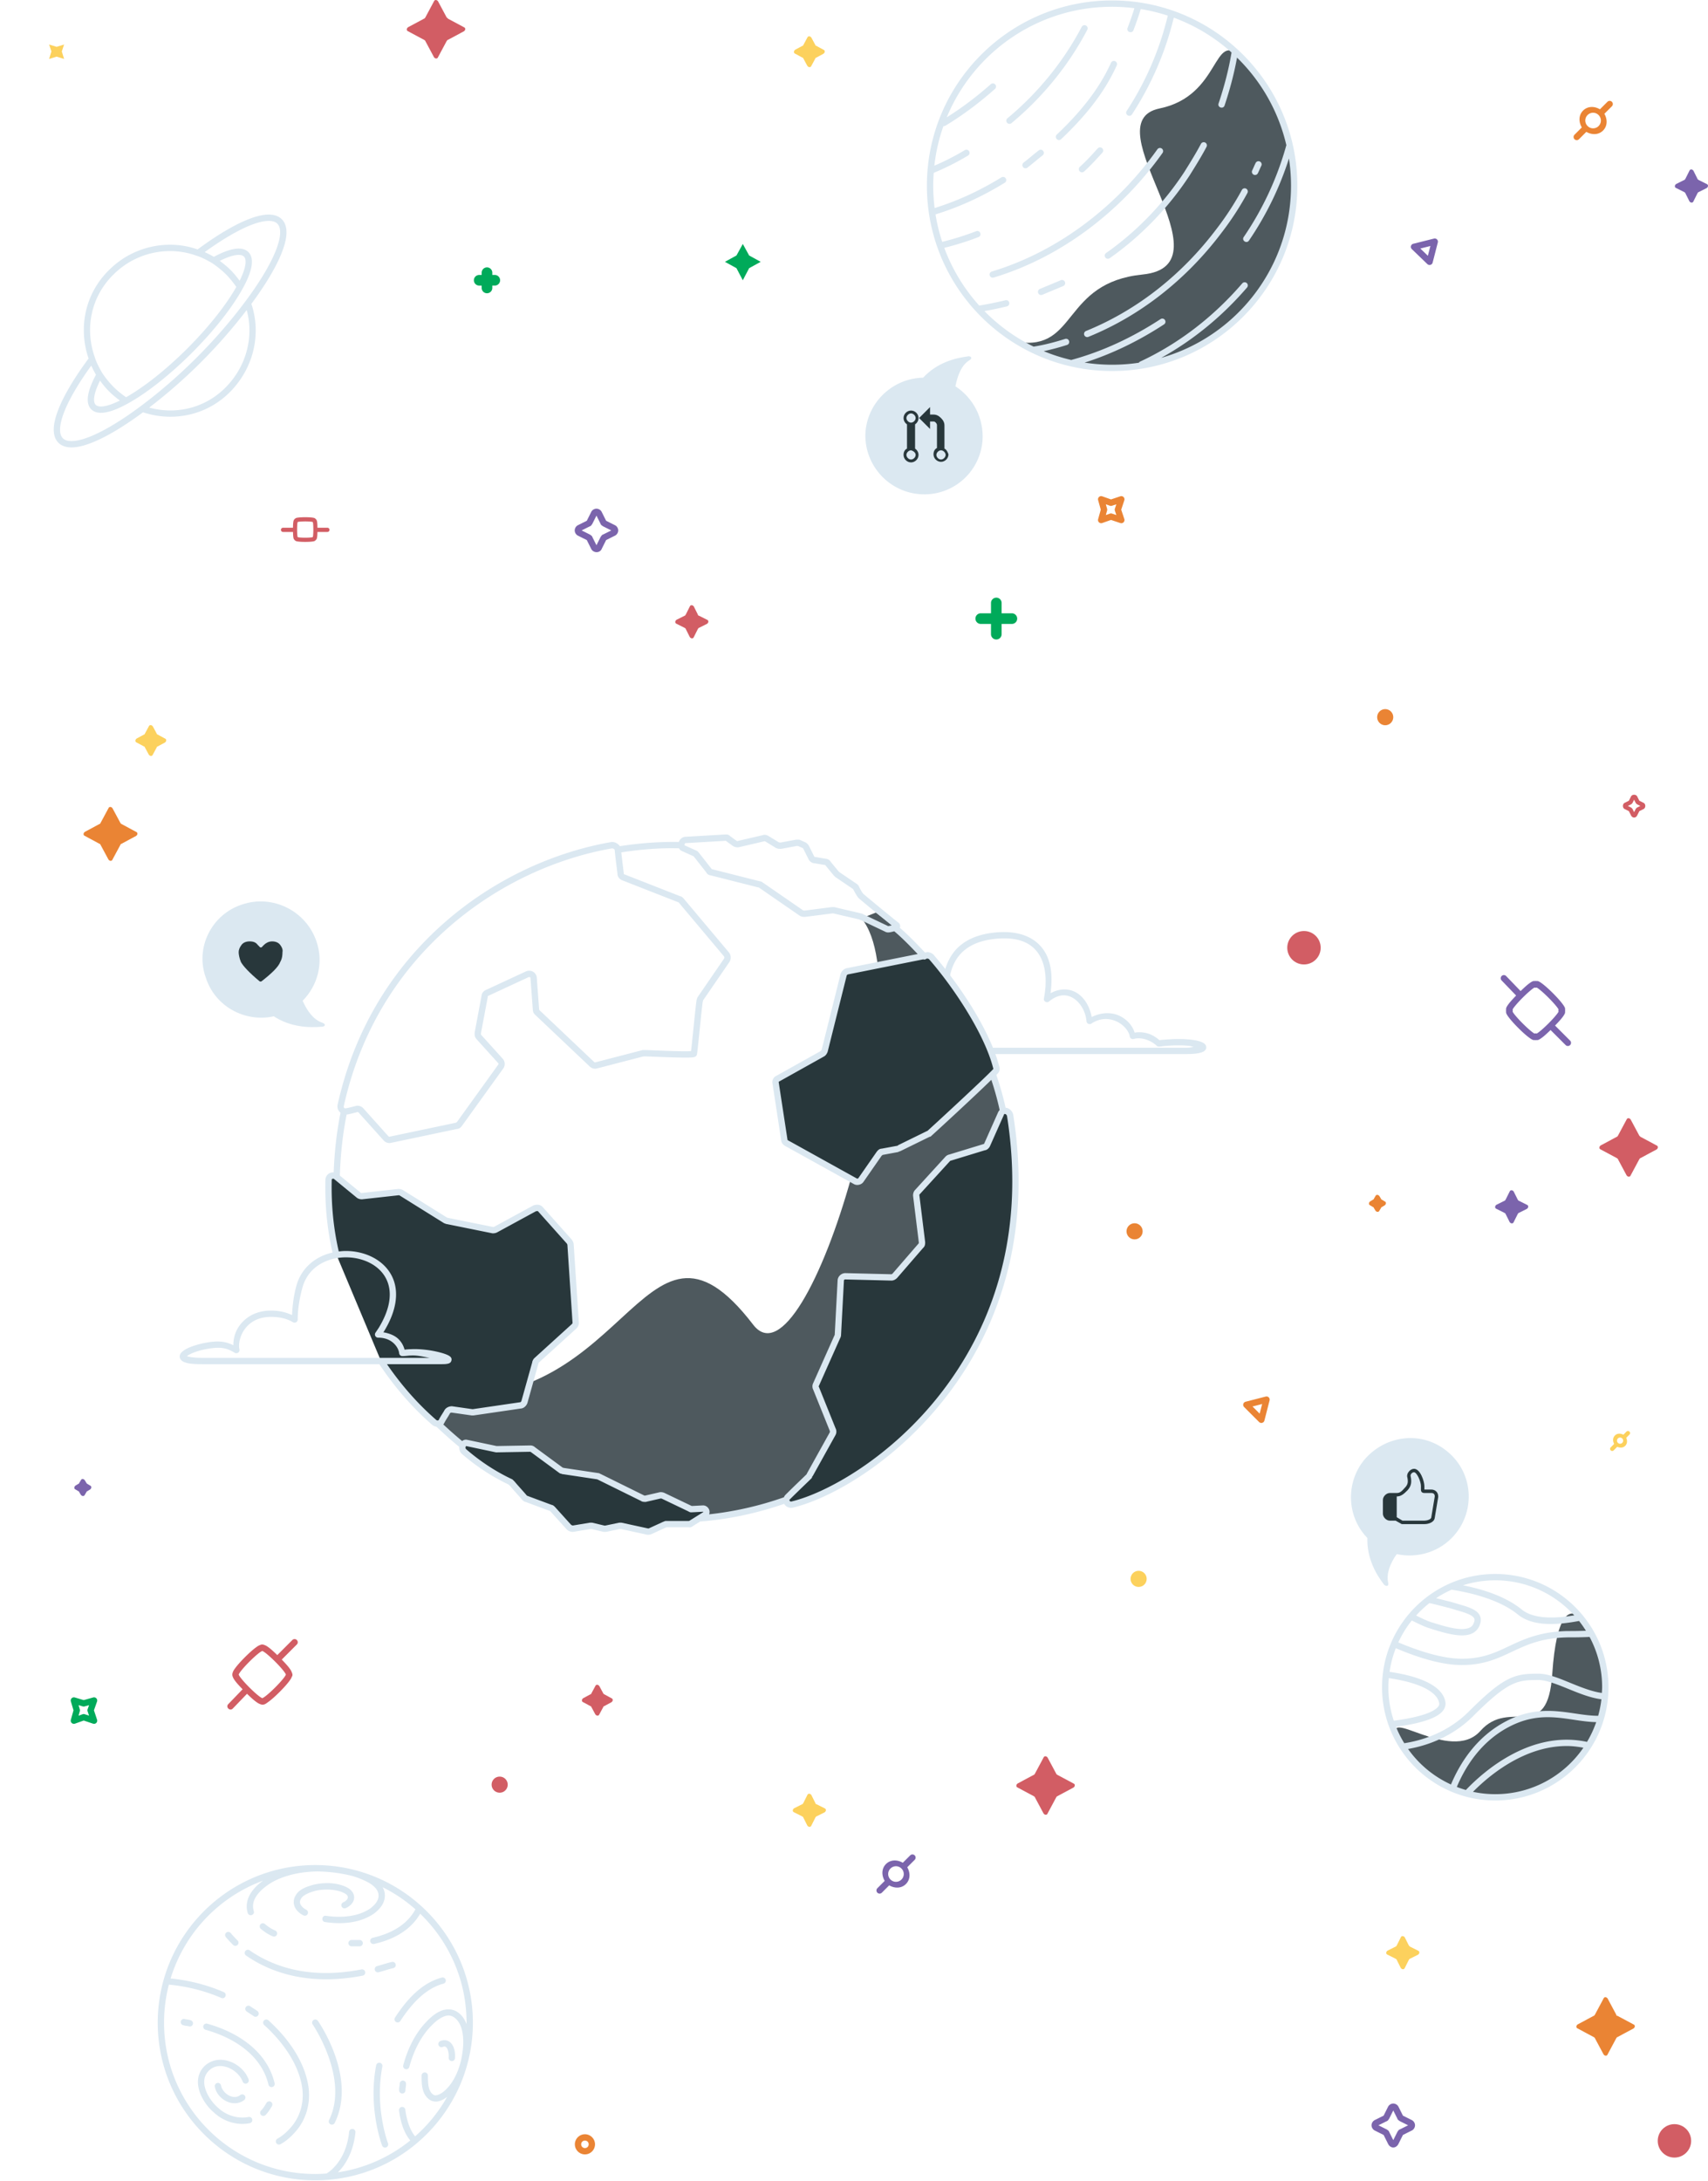 <svg xmlns="http://www.w3.org/2000/svg" id="welcome-right" width="296.45" height="378.377" viewBox="0 0 296.45 378.377">
    <style type="text/css">
        <![CDATA[
            .outline2 {
                fill: #dbe8f1;
            }
            .slate-orange {
                fill: #ea8434;
            }
            .slate-purple {
                fill: #7b64ac;
            }
            .slate-rouge {
                fill: #d25d64;
            }
            .slate-yellow {
                fill: #fcd15d;
            }
            .slate-green {
                fill: #00aa5a;
            }
            .bubble-content {
                fill: #28373b;
            }
            .slate-grey1 {
                fill: #28373b;
            }
            .slate-grey2 {
                fill: #4e595e;
            }
        ]]>
    </style>
    <g id="stars">
        <g class="slate-orange">
            <path d="M239.825 208.125l.5.3c.3.1.3.5 0 .7l-.5.3c-.1 0-.1.1-.1.1l-.3.5c-.1.3-.5.3-.7 0l-.3-.5c0-.1-.1-.1-.1-.1l-.5-.3c-.3-.1-.3-.5 0-.7l.5-.3c.1 0 .1-.1.1-.1l.3-.5c.1-.3.5-.3.7 0l.3.5s0 .1.1.1z"/>
            <path d="M21.025 142.925l2.6 1.4c.3.1.3.5 0 .7l-2.6 1.4c-.1 0-.1.1-.1.1l-1.4 2.6c-.1.3-.5.3-.7 0l-1.4-2.6c0-.1-.1-.1-.1-.1l-2.6-1.4c-.3-.1-.3-.5 0-.7l2.6-1.4c.1 0 .1-.1.1-.1l1.4-2.6c.1-.3.5-.3.7 0l1.4 2.6z"/>
            <path d="M280.725 349.725l2.8 1.5c.3.1.3.5 0 .7l-2.8 1.5c-.1 0-.1.1-.2.2l-1.5 2.8c-.1.3-.5.3-.7 0l-1.5-2.8c0-.1-.1-.1-.2-.2l-2.8-1.5c-.3-.1-.3-.5 0-.7l2.8-1.5c.1 0 .1-.1.2-.2l1.5-2.8c.1-.3.5-.3.7 0l1.5 2.8c0 .2.1.2.2.2z"/>
            <path d="M191.146 86.076a.549.549 0 0 0-.55.695l.46 1.655-.46 1.652a.549.549 0 0 0 .71.664l1.524-.537 1.621.541a.549.549 0 0 0 .694-.695l-.541-1.625.54-1.627a.549.549 0 0 0-.693-.694l-1.62.54-1.524-.538a.549.549 0 0 0-.16-.03zm.79 1.416l.707.25a.549.549 0 0 0 .355.004l.76-.254-.254.76a.549.549 0 0 0 0 .346l.254.761-.76-.254a.549.549 0 0 0-.355.002l-.707.25.218-.785a.549.549 0 0 0 0-.295z"/>
            <path d="M101.525 370.277c-.959 0-1.748.79-1.748 1.748 0 .96.79 1.748 1.748 1.748.96 0 1.748-.788 1.748-1.748 0-.959-.788-1.748-1.748-1.748zm0 1.096c.367 0 .65.286.65.652 0 .367-.283.65-.65.65a.643.643 0 0 1-.652-.65c0-.366.286-.652.652-.652z"/>
            <path d="M219.783 242.277a.549.549 0 0 0-.095.016l-3.5.9a.549.549 0 0 0-.25.92l2.6 2.6a.549.549 0 0 0 .919-.252l.898-3.5a.549.549 0 0 0-.572-.684zm-.72 1.309l-.43 1.672-1.242-1.242z"/>
            <path d="M279.367 17.502a.549.549 0 0 0-.377.166l-1.295 1.295c-.938-.554-2.12-.583-2.924.22-.803.804-.775 1.986-.222 2.924l-1.27 1.27a.549.549 0 1 0 .778.775l1.275-1.275c.936.54 2.105.567 2.902-.23.798-.798.77-1.967.23-2.903l1.302-1.3a.549.549 0 0 0-.399-.942zm-2.865 2.059c.345 0 .69.132.957.398.532.532.532 1.38 0 1.912a1.34 1.34 0 0 1-1.89.01.549.549 0 0 0-.03-.03 1.34 1.34 0 0 1 .008-1.892c.266-.266.61-.398.955-.398z"/>
            <circle cx="240.425" cy="124.425" r="1.4"/>
            <circle cx="196.925" cy="213.625" r="1.4"/>
        </g>
        <g class="slate-purple">
            <path d="M15.125 257.425l.5.3c.3.1.3.5 0 .7l-.5.3c-.1 0-.1.1-.1.1l-.3.5c-.1.3-.5.3-.7 0l-.3-.5c0-.1-.1-.1-.1-.1l-.5-.3c-.3-.1-.3-.5 0-.7l.5-.3c.1 0 .1-.1.1-.1l.3-.5c.1-.3.5-.3.7 0l.3.5z"/>
            <path d="M263.625 208.325l1.4.7c.3.1.3.5 0 .7l-1.4.7c-.1 0-.1.1-.2.2l-.7 1.4c-.1.3-.5.3-.7 0l-.7-1.4c0-.1-.1-.1-.2-.2l-1.4-.7c-.3-.1-.3-.5 0-.7l1.4-.7c.1 0 .1-.1.2-.2l.7-1.4c.1-.3.5-.3.7 0l.7 1.4c.1.1.1.2.2.2z"/>
            <path d="M294.825 31.225l1.4.7c.3.1.3.5 0 .7l-1.4.7c-.1 0-.1.1-.2.2l-.7 1.4c-.1.3-.5.3-.7 0l-.7-1.4c0-.1-.1-.1-.2-.2l-1.4-.7c-.3-.1-.3-.5 0-.7l1.4-.7c.1 0 .1-.1.2-.2l.7-1.4c.1-.3.5-.3.7 0l.7 1.4c0 .1.1.1.2.2z"/>
            <path d="M260.975 169.172a.549.549 0 0 0-.344.933l2.517 2.614c-.478.5-.966 1.014-1.28 1.433-.203.27-.356.488-.452.748-.025.068 0 .192-.01.286-.002.004-.008.007-.01.011-.022.06.01.077.004.127.007.05-.026.067-.004.127.002.004.008.007.01.012.01.093-.015.218.01.285.096.26.25.481.451.75.404.538 1.007 1.202 1.645 1.84.638.638 1.302 1.24 1.84 1.644.269.202.489.356.75.452.067.024.192 0 .285.011.004.002.007.008.011.01.06.022.077-.012.127-.006.05-.007.067.028.127.006.004-.002.007-.008.012-.01.093-.01.218.013.285-.011.26-.096.48-.25.748-.452.419-.313.93-.801 1.43-1.279l2.61 2.61a.549.549 0 1 0 .777-.776l-2.61-2.61c.477-.498.964-1.011 1.278-1.429.201-.269.355-.49.45-.75.026-.067.002-.192.012-.285.002-.004.008-.007.01-.012.022-.06-.012-.077-.006-.127-.007-.05.028-.066.006-.127-.002-.004-.008-.007-.01-.011-.01-.094.014-.218-.011-.286-.096-.26-.25-.479-.451-.748-.404-.538-1.007-1.202-1.645-1.84-.638-.637-1.302-1.24-1.84-1.644-.269-.202-.487-.355-.748-.451-.067-.025-.192-.001-.285-.012-.004-.002-.007-.008-.012-.01-.06-.022-.076.013-.127.006-.05.007-.066-.028-.127-.006-.004.002-.007.008-.011.01-.093.01-.218-.013-.285.012-.261.096-.481.25-.75.451-.418.313-.929.8-1.426 1.275l-2.506-2.6a.549.549 0 0 0-.445-.171zm5.367 2.162a.549.549 0 0 0 .367 0c.086.048.167.089.33.21.462.347 1.11.932 1.723 1.544.612.612 1.196 1.26 1.543 1.723.122.163.162.245.21.332a.549.549 0 0 0-.025.097.549.549 0 0 0-.006.053.549.549 0 0 0 .016.164.549.549 0 0 0 .015.05.549.549 0 0 0 0 .003c-.048.086-.089.168-.21.33-.347.462-.931 1.11-1.543 1.722-.613.613-1.261 1.197-1.723 1.543-.163.123-.244.163-.33.211a.549.549 0 0 0-.098-.025.549.549 0 0 0-.055-.006.549.549 0 0 0-.054 0 .549.549 0 0 0-.11.016.549.549 0 0 0-.05.015h-.002c-.087-.048-.168-.089-.33-.21-.462-.347-1.111-.932-1.723-1.544-.612-.612-1.197-1.26-1.543-1.722-.122-.163-.163-.246-.211-.332a.549.549 0 0 0 .025-.098.549.549 0 0 0 .002-.164.549.549 0 0 0-.027-.106c.048-.086.089-.167.211-.33.346-.462.93-1.11 1.543-1.722.612-.612 1.26-1.197 1.723-1.543.163-.123.245-.163.332-.211z"/>
            <path d="M103.525 88.252a1.05 1.05 0 0 0-.857.469.549.549 0 0 0-.033.058l-.785 1.57-1.57.786a.549.549 0 0 0-.06.033 1.05 1.05 0 0 0-.468.857c0 .333.178.662.469.856a.549.549 0 0 0 .058.035l1.57.783.786 1.57a.549.549 0 0 0 .033.061c.217.326.563.469.894.469.332 0 .747-.19.883-.6l-.029.07.783-1.568V93.7l1.57-.783a.549.549 0 0 0 .061-.035c.29-.194.469-.523.469-.856a1.05 1.05 0 0 0-.469-.857.549.549 0 0 0-.06-.033l-1.57-.785-.784-1.57a.549.549 0 0 0-.035-.06 1.046 1.046 0 0 0-.856-.468zm0 1.2l.71 1.42-.06-.247a.71.71 0 0 0 .118.373.675.675 0 0 0 .19.184c.084.056.069.046.054.03a.549.549 0 0 0 .143.104l1.418.71-1.418.708.246-.058a.716.716 0 0 0-.375.117c-.104.073-.154.147-.182.19-.056.084-.046.069-.031.054a.549.549 0 0 0-.104.143l-.709 1.418-.709-1.418.057.246a.714.714 0 0 0-.115-.375c-.073-.104-.15-.154-.192-.182-.084-.056-.067-.046-.052-.031a.549.549 0 0 0-.143-.104l-1.42-.709 1.42-.709-.246.057a.707.707 0 0 0 .373-.115.674.674 0 0 0 .184-.192c.056-.084.046-.067.03-.052a.549.549 0 0 0 .104-.143z"/>
            <path d="M241.824 364.951c-.333 0-.662.178-.855.469a.549.549 0 0 0-.035.06l-.784 1.569v.002l-1.57.783a.549.549 0 0 0-.059.035c-.29.194-.47.523-.47.856 0 .333.18.664.47.857a.549.549 0 0 0 .059.033l1.57.786.784 1.57c.165.33.496.603.89.603s.725-.272.89-.603l.786-1.57 1.57-.786a.549.549 0 0 0 .059-.033 1.05 1.05 0 0 0 .469-.857c0-.333-.179-.662-.47-.856a.549.549 0 0 0-.058-.035l-1.568-.783h-.002l-.785-1.57a.549.549 0 0 0-.033-.061 1.05 1.05 0 0 0-.858-.469zm0 1.201l.711 1.418-.058-.246c0 .117.044.271.117.375.073.104.147.154.19.182.083.056.068.046.054.031a.549.549 0 0 0 .142.104l1.418.709-1.418.709.245-.057a.707.707 0 0 0-.373.115.675.675 0 0 0-.184.192c-.056.084-.046.067-.031.052a.549.549 0 0 0-.102.143l-.71 1.42-.71-1.42.059.246a.71.71 0 0 0-.117-.373.675.675 0 0 0-.19-.184c-.084-.056-.07-.046-.054-.03a.549.549 0 0 0-.143-.104l-1.418-.71 1.418-.708-.244.058a.71.71 0 0 0 .373-.117c.104-.073.153-.147.182-.19.056-.084.047-.069.033-.054a.549.549 0 0 0 .101-.143z"/>
            <path d="M158.352 321.734a.549.549 0 0 0-.377.166l-1.278 1.278c-.938-.552-2.119-.58-2.922.222-.802.803-.774 1.984-.222 2.922l-1.272 1.272a.549.549 0 1 0 .778.775l1.275-1.275c.936.54 2.106.567 2.904-.23.798-.799.771-1.969.23-2.905l1.282-1.281a.549.549 0 0 0-.398-.944zm-2.844 2.043c.345 0 .689.135.955.4a1.342 1.342 0 0 1 0 1.91 1.341 1.341 0 0 1-1.893.009.549.549 0 0 0-.023-.024 1.338 1.338 0 0 1 .006-1.894c.266-.266.61-.4.955-.4z"/>
            <path d="M249.037 41.377a.549.549 0 0 0-.144.016l-3.602.9a.549.549 0 0 0-.246.928l2.7 2.6a.549.549 0 0 0 .911-.258l.9-3.5a.549.549 0 0 0-.519-.686zm-.771 1.303l-.438 1.697-1.308-1.26z"/>
        </g>
        <g class="slate-rouge">
            <path d="M183.525 307.925l2.8 1.5c.3.1.3.5 0 .7l-2.8 1.5c-.1 0-.1.1-.2.2l-1.5 2.8c-.1.3-.5.3-.7 0l-1.5-2.8c0-.1-.1-.1-.2-.2l-2.8-1.5c-.3-.1-.3-.5 0-.7l2.8-1.5c.1 0 .1-.1.2-.2l1.5-2.8c.1-.3.5-.3.7 0l1.5 2.8c0 .1.1.1.2.2z"/>
            <path d="M77.725 3.225l2.8 1.5c.3.1.3.5 0 .7l-2.8 1.5c-.1 0-.1.1-.2.2l-1.5 2.8c-.1.3-.5.3-.7 0l-1.5-2.8c0-.1-.1-.1-.2-.2l-2.8-1.5c-.3-.1-.3-.5 0-.7l2.8-1.5c.1 0 .1-.1.2-.2l1.5-2.8c.1-.3.5-.3.7 0l1.5 2.8c.1.1.2.1.2.2z"/>
            <path d="M284.725 197.225l2.8 1.5c.3.1.3.5 0 .7l-2.8 1.5c-.1 0-.1.1-.2.2l-1.5 2.8c-.1.3-.5.3-.7 0l-1.5-2.8c0-.1-.1-.1-.2-.2l-2.8-1.5c-.3-.1-.3-.5 0-.7l2.8-1.5c.1 0 .1-.1.2-.2l1.5-2.8c.1-.3.5-.3.7 0l1.5 2.8z"/>
            <path d="M104.825 293.925l1.3.7c.3.1.3.5 0 .7l-1.3.7c-.1 0-.1.1-.1.1l-.7 1.3c-.1.3-.5.3-.7 0l-.7-1.3c0-.1-.1-.1-.1-.1l-1.3-.7c-.3-.1-.3-.5 0-.7l1.3-.7c.1 0 .1-.1.1-.1l.7-1.3c.1-.3.5-.3.7 0l.7 1.3z"/>
            <path d="M121.325 106.825l1.4.7c.3.1.3.5 0 .7l-1.4.7c-.1 0-.1.1-.2.2l-.7 1.4c-.1.3-.5.3-.7 0l-.7-1.4c0-.1-.1-.1-.2-.2l-1.4-.7c-.3-.1-.3-.5 0-.7l1.4-.7c.1 0 .1-.1.2-.2l.7-1.4c.1-.3.5-.3.7 0l.7 1.4c0 .1.1.2.2.2z"/>
            <circle cx="226.325" cy="164.425" r="2.9"/>
            <circle cx="290.625" cy="371.425" r="2.9"/>
            <circle cx="86.725" cy="309.625" r="1.4"/>
            <path d="M51.113 284.371a.547.547 0 0 0-.377.166l-2.607 2.61c-.5-.479-1.013-.966-1.432-1.28-.269-.202-.487-.355-.748-.451-.329-.135-.529-.145-.847 0-.261.096-.481.25-.75.451-.538.404-1.202 1.007-1.84 1.645-.638.638-1.241 1.302-1.645 1.84-.202.269-.355.489-.451.75-.11.274-.134.55 0 .847.096.26.25.48.451.748.304.405.778.9 1.237 1.383l-2.473 2.564c-.535.527.282 1.316.789.762l2.453-2.545c.516.497 1.046.996 1.479 1.32.269.202.489.356.75.452.71.321 1.064-.082 1.595-.451.538-.404 1.202-1.007 1.84-1.645.638-.638 1.241-1.302 1.645-1.84.201-.269.355-.487.45-.748.214-.33.13-.527 0-.847-.095-.261-.249-.481-.45-.75-.314-.418-.8-.931-1.278-1.43l2.61-2.61c.359-.349.1-.957-.4-.94zm-5.543 2.074c.037.014.238.126.47.3.461.346 1.11.93 1.722 1.542.612.612 1.196 1.26 1.543 1.723.173.23.285.434.299.47.024-.017.017.066 0 .09a3.034 3.034 0 0 1-.3.47c-.346.461-.93 1.11-1.542 1.722-.612.612-1.261 1.196-1.723 1.543a3.036 3.036 0 0 1-.469.299c.018.024-.065.017-.09 0a3.01 3.01 0 0 1-.47-.3c-.462-.346-1.11-.93-1.723-1.542-.612-.612-1.196-1.26-1.543-1.723a3.035 3.035 0 0 1-.299-.469c-.014.253 0 .152 0-.09.014-.036.126-.24.3-.47.346-.462.93-1.11 1.542-1.723.612-.612 1.26-1.196 1.723-1.543.23-.173.434-.285.47-.299.024-.018.06 0 .09 0z"/>
            <path d="M52.975 89.734c-.436 0-.868.018-1.196.059-.163.02-.293.04-.427.094-.041.016-.099.073-.15.113-.008.004-.022.002-.028.006-.023.014-.012.025-.03.039-.014.017-.024.007-.039.03-.004.006-.001.02-.005.027-.04.051-.098.109-.114.15a1.7 1.7 0 0 0-.092.428c-.03.24-.037.565-.044.879h-1.725a.366.366 0 1 0 0 .732h1.73c.01.275.013.566.04.78.02.163.039.292.091.427.016.041.073.099.114.15.004.008.001.021.006.028.014.023.024.012.039.03.017.013.006.024.029.038.007.004.02.002.027.006.052.04.11.097.15.113.136.053.265.074.428.094.328.041.76.059 1.196.059.435 0 .868-.018 1.195-.059.164-.02.295-.04.43-.094.04-.016.096-.073.148-.113.008-.004.02-.002.027-.006.023-.014.013-.025.03-.039.014-.017.024-.006.039-.03.004-.006.001-.02.006-.028.04-.052.097-.108.113-.149.053-.135.073-.264.094-.428.026-.213.03-.504.039-.779h1.728a.366.366 0 1 0 0-.732H55.1c-.008-.314-.013-.639-.043-.88a1.698 1.698 0 0 0-.094-.427c-.016-.04-.074-.097-.113-.148-.005-.008-.002-.023-.006-.03-.015-.023-.025-.012-.04-.03-.016-.013-.006-.024-.029-.038-.006-.004-.02-.002-.027-.006-.052-.04-.107-.097-.148-.113a1.714 1.714 0 0 0-.43-.094c-.327-.041-.76-.059-1.195-.059zm0 .73c.414 0 .832.021 1.105.056.089.01.12.02.164.03a.366.366 0 0 0 .057.055c.01.046.02.076.031.165.034.272.053.69.053 1.105 0 .414-.019.833-.053 1.105-.011.09-.02.12-.031.165a.366.366 0 0 0-.057.054c-.045.01-.075.02-.164.031a9.868 9.868 0 0 1-1.105.055c-.415 0-.831-.02-1.104-.055-.09-.01-.12-.02-.166-.03a.366.366 0 0 0-.055-.055c-.01-.046-.02-.076-.03-.165a9.926 9.926 0 0 1-.054-1.105c0-.414.019-.833.053-1.105.011-.09.02-.12.031-.165a.366.366 0 0 0 .057-.056c.045-.01.076-.018.164-.03a9.83 9.83 0 0 1 1.104-.054z"/>
            <path d="M283.625 137.885a.63.63 0 0 0-.459.181.366.366 0 0 0-.068.096l-.373.746-.016.016-.748.375a.366.366 0 0 0-.094.068.628.628 0 0 0-.183.457c0 .156.047.323.183.46a.366.366 0 0 0 .094.068l.748.373.016.017.373.746c.093.188.29.352.527.352.237 0 .434-.164.527-.352l.373-.746.016-.017.748-.373a.366.366 0 0 0 .094-.069.632.632 0 0 0 .183-.459.628.628 0 0 0-.183-.457.366.366 0 0 0-.094-.068l-.748-.375-.016-.016-.373-.746a.366.366 0 0 0-.068-.096.63.63 0 0 0-.46-.181zm0 .857l.273.547a.366.366 0 0 0 .069.094l.1.101a.366.366 0 0 0 .095.069l.545.271-.545.274a.366.366 0 0 0-.096.068l-.1.1a.366.366 0 0 0-.068.095l-.273.547-.273-.547a.366.366 0 0 0-.069-.095l-.1-.1a.366.366 0 0 0-.095-.068l-.545-.274.545-.271a.366.366 0 0 0 .096-.069l.1-.101a.366.366 0 0 0 .068-.094z"/>
        </g>
        <g class="slate-yellow">
            <path d="M27.325 127.425l1.3.7c.3.1.3.5 0 .7l-1.3.7c-.1 0-.1.1-.1.1l-.7 1.3c-.1.3-.5.3-.7 0l-.7-1.3c0-.1-.1-.1-.1-.1l-1.3-.7c-.3-.1-.3-.5 0-.7l1.3-.7c.1 0 .1-.1.1-.1l.7-1.3c.1-.3.5-.3.7 0l.7 1.3s0 .1.1.1z"/>
            <path d="M141.625 7.925l1.3.7c.3.1.3.5 0 .7l-1.3.7c-.1 0-.1.1-.1.1l-.7 1.3c-.1.3-.5.3-.7 0l-.7-1.3c0-.1-.1-.1-.1-.1l-1.3-.7c-.3-.1-.3-.5 0-.7l1.3-.7c.1 0 .1-.1.1-.1l.7-1.3c.1-.3.5-.3.7 0l.7 1.3s0 .1.1.1z"/>
            <path d="M141.725 313.025l1.4.7c.3.1.3.5 0 .7l-1.4.7c-.1 0-.1.1-.2.2l-.7 1.4c-.1.3-.5.3-.7 0l-.7-1.4c0-.1-.1-.1-.2-.2l-1.4-.7c-.3-.1-.3-.5 0-.7l1.4-.7c.1 0 .1-.1.2-.2l.7-1.4c.1-.3.5-.3.7 0l.7 1.4c0 .1.1.2.2.2z"/>
            <path d="M244.725 337.725l1.4.7c.3.1.3.5 0 .7l-1.4.7c-.1 0-.1.1-.2.2l-.7 1.4c-.1.3-.5.3-.7 0l-.7-1.4c0-.1-.1-.1-.2-.2l-1.4-.7c-.3-.1-.3-.5 0-.7l1.4-.7c.1 0 .1-.1.2-.2l.7-1.4c.1-.3.5-.3.7 0l.7 1.4z"/>
            <circle cx="197.625" cy="273.925" r="1.4"/>
            <path d="M8.525 10.225l.4-1.3-.4-1.2 1.3.4 1.3-.4-.4 1.2.4 1.3-1.3-.4z"/>
            <path d="M282.549 248.268a.366.366 0 0 0-.252.109l-.537.539c-.48-.257-1.063-.27-1.465.133-.402.402-.391.986-.135 1.465l-.596.595a.366.366 0 1 0 .518.518l.62-.621c.465.207 1.002.212 1.382-.168.38-.38.374-.916.168-1.381l.562-.562a.366.366 0 0 0-.265-.627zm-1.738 1.296a.53.53 0 0 1 .753 0 .366.366 0 0 0 .004.006.528.528 0 0 1 0 .752.531.531 0 0 1-.757 0 .529.529 0 0 1 0-.755.366.366 0 0 0 0-.002z"/>
        </g>
        <g class="slate-green">
            <path d="M172.91 103.69a.923.923 0 0 0-.908.935v1.777h-1.777a.923.923 0 1 0 0 1.846h1.777v1.777a.923.923 0 1 0 1.846 0v-1.777h1.777a.923.923 0 1 0 0-1.846h-1.777v-1.777a.923.923 0 0 0-.938-.936z"/>
            <path d="M12.816 294.477a.549.549 0 0 0-.517.703l.455 1.549-.457 1.65a.549.549 0 0 0 .71.664l1.522-.54 1.623.542a.549.549 0 0 0 .694-.693l-.541-1.622.537-1.523a.549.549 0 0 0-.664-.71l-1.649.458-1.549-.457a.549.549 0 0 0-.164-.021zm.819 1.357l.736.217a.549.549 0 0 0 .3.002l.786-.219-.25.709a.549.549 0 0 0-.002.355l.252.758-.758-.252a.549.549 0 0 0-.357.004l-.707.25.218-.787a.549.549 0 0 0-.002-.3z"/>
            <path d="M130.025 46.525l-1.1 2.1-1.1-2.1-2-1.1 2-1.1 1.1-2 1.1 2 2 1.1z"/>
            <path d="M84.512 46.389a.923.923 0 0 0-.91.935v.38h-.377a.923.923 0 1 0 0 1.843h.377v.379a.923.923 0 1 0 1.845 0v-.38h.377a.923.923 0 1 0 0-1.843h-.377v-.379a.923.923 0 0 0-.935-.935z"/>
        </g>
    </g>
    <g id="heart-bubble">
        <path class="outline2" d="M42.025 156.925c5.3-1.8 11.1 1.1 12.9 6.4 1.3 3.7.2 7.7-2.4 10.3.8 1.8 1.9 3.3 3.4 3.8.8.3.4.7 0 .7-2.3.2-5.5.1-8.4-1.8-5 1.1-10.2-1.7-11.8-6.7-1.9-5.2 1-11 6.3-12.7z" />
        <path class="bubble-content" d="M48.625 163.925c-.3-.4-.8-.6-1.4-.6-.6 0-1.1.3-1.4.6l-.3.3c-.1.2-.4.2-.5 0l-.3-.3c-.3-.4-.7-.6-1.4-.6-.6 0-1.1.2-1.4.6-.3.4-.5.8-.5 1.3 0 .3.1 1 .4 1.7.4.7 1.4 1.8 3.2 3.3.1.1.3.1.4 0 1.8-1.4 2.9-2.5 3.2-3.3.4-.7.4-1.4.4-1.7.1-.5-.1-.9-.4-1.3z" />
    </g>
    <g id="thumbsup-bubble">
        <path class="outline2" d="M251.325 251.925c4.3 3.6 4.8 10 1.2 14.3-2.5 3-6.5 4.2-10.1 3.4-1.2 1.7-1.8 3.4-1.5 4.9.2.8-.4.7-.7.4-1.4-1.8-3-4.6-2.9-8.1-3.6-3.7-3.8-9.6-.5-13.6 3.8-4.4 10.2-5 14.5-1.3z" />
        <path class="bubble-content" d="M248.425 263.225c0 .4-.8.6-1.2.6h-3.8l-1-.6v-3.6c.8 0 1.3-.5 1.9-1.1.7-.8.7-1.5.5-2.5 0-.3.3-.6.6-.6.5 0 1.2 1.6 1.2 2.4v.6c0 .4.2.6.6.6h1.2c.4 0 .6.2.6.6zm0-4.8h-1.2v-.6c0-.8-.7-3-1.8-3-.3 0-.7.2-.9.5-.2.2-.3.5-.3.8.2.9.2 1.4-.4 2-.6.7-.9.9-1.4.9h-1.2c-.6 0-1.2.6-1.2 1.2v2.4c0 .6.6 1.2 1.2 1.2h1l.9.5c.1.1.2.1.3.1h3.8c.7 0 1.7-.3 1.8-1.1l.6-3.6v-.1c0-.7-.5-1.2-1.2-1.2z" />
    </g>
    <g id="pr-bubble">
        <path class="outline2" d="M159.525 85.725c5.6.5 10.5-3.6 11-9.2.3-3.9-1.6-7.5-4.7-9.5.4-2 1.1-3.7 2.4-4.5.7-.4.2-.8-.2-.7-2.3.3-5.4 1.1-7.8 3.7-5.1.1-9.5 4-10 9.3-.4 5.5 3.7 10.4 9.3 10.9z" />
        <path class="bubble-content" d="M163.925 77.825v-4c0-.5-.2-.9-.6-1.3-.4-.4-.8-.6-1.3-.6h-.6v-1.3l-1.9 1.9 1.9 1.9v-1.3h.6c.2 0 .3.1.4.2.1.1.2.3.2.4v4c-.4.2-.6.6-.6 1.1 0 .7.6 1.3 1.3 1.3.7 0 1.3-.6 1.3-1.3-.1-.3-.3-.8-.7-1zm-.6 1.9c-.4 0-.8-.4-.8-.8s.4-.8.8-.8.8.4.8.8-.4.8-.8.8zm-3.9-7.2c0-.7-.6-1.3-1.3-1.3-.7 0-1.3.6-1.3 1.3 0 .5.3.9.6 1.1v4.2c-.4.2-.6.6-.6 1.1 0 .7.6 1.3 1.3 1.3.7 0 1.3-.6 1.3-1.3 0-.5-.3-.9-.6-1.1v-4.2c.3-.2.6-.6.6-1.1zm-.5 6.4c0 .4-.4.8-.8.8s-.8-.4-.8-.8.4-.8.8-.8c.4.1.8.4.8.8zm-.8-5.6c-.4 0-.8-.4-.8-.8s.4-.8.8-.8.8.4.8.8-.4.8-.8.8z" />
    </g>
    <g id="planet-1">
        <path id="p1-back2" class="slate-grey2" d="M130.725 229.825c-19.8-25.8-21.5 19.1-59.8 11.6 10.7 13.6 27.4 22.4 46 22.4 32.4 0 58.6-26.2 58.6-58.6 0-19.2-9.2-36.2-23.5-46.9l-2.5 1c10.9 13.2-9.3 82.9-18.8 70.5z" />
        <path id="p1-back1" class="slate-grey1" d="M161.025 165.725l-14 2.8c-.3.1-.5.3-.6.6l-3.3 13.2c-.1.2-.2.4-.4.5l-7.7 4.3c-.3.1-.5.5-.4.8l1.5 9.8c0 .3.2.5.4.6l11.9 6.6c.3.2.8.1 1-.2l3.2-4.6c.1-.1.3-.3.5-.3l2.7-.5c.1 0 .1-.1.2-.1l5.1-2.5c.1 0 .1 0 .2-.1.9-.8 9.6-8.8 11.4-10.7.2-.2.3-.4.2-.7-1.6-6.3-7.1-14.4-11.2-19.1-.2-.3-.5-.3-.7-.4zm13.286 27.005c-.248.035-.474.195-.586.495l-2.4 5.4c-.1.2-.3.4-.5.4l-5.9 1.8c-.1 0-.3.1-.4.2l-5.3 5.8c-.2.2-.2.4-.2.6l1 8.1c0 .2 0 .5-.2.6l-4.5 5.2c-.2.2-.4.3-.6.3l-8-.2c-.4 0-.8.3-.8.8l-.5 9.4c0 .1-.001.2-.1.3l-3.7 8.3c-.1.2-.1.4 0 .6l2.9 7.2c.1.2.1.5 0 .7l-4 7.2c0 .1-.1.1-.1.2-.4.4-2.3 2.2-3.7 3.6-.6.6 0 1.5.8 1.3 12.8-3.1 44.5-25 37.8-67.5-.126-.562-.601-.852-1.014-.795zm-116.4 11.221c-.437-.051-.886.249-.886.774-.1 4.3.3 8.6 1.3 12.8l7.8 18.6c2.5 3.8 5.6 7.5 9.3 10.7.4.3 1 .2 1.2-.2.3-.6.8-1.3 1-1.7.2-.3.5-.4.8-.4l3.5.5h.2l8.2-1.2c.3 0 .6-.3.7-.6l1.9-6.8c0-.1.1-.3.2-.4l6.5-5.9c.2-.2.3-.4.3-.6l-.9-13.6c0-.2-.1-.3-.2-.5l-5-5.6c-.2-.3-.6-.3-1-.2l-6.8 3.7c-.2.1-.4.1-.5.1l-7.9-1.6c-.1 0-.2-.1-.3-.1l-7.7-4.8c-.2-.1-.3-.1-.5-.1l-6.3.7c-.2 0-.4 0-.6-.2l-3.9-3.2a.814.814 0 0 0-.415-.174zm23.015 46.373c-.5-.1-1 .9-.4 1.5 2.2 1.9 4.899 3.801 8.099 5.301l.3.3c.4.5 1.7 1.9 2.1 2.4.1.1.2.2.3.2l4.3 1.6c.1 0 .2.1.3.2l2.8 3.1c.2.2.5.3.7.3l3-.5h.3l2.1.5h.3l2.4-.5h.3l4.6 1c.2 0 .3 0 .5-.1l2.4-1.1c.1 0 .2-.1.3-.1h3.9c.1 0 .3-.001.4-.1l2.4-1.5c.5-.3.3-1.1-.3-1.1l-1.9.1c-.1 0-.3 0-.4-.1l-4.6-2.2c-.2-.1-.4-.1-.5-.1l-2.6.6c-.2 0-.4 0-.5-.1l-7.5-3.7c-.1 0-.2-.1-.2-.1l-6-.9c-.1 0-.3-.1-.4-.1l-4.9-3.6c-.1-.1-.3-.2-.5-.2l-5.7.1h-.2z" />
        <path id="p1-outline" class="outline2" d="M125.893 144.777l-6.868.399c-.614 0-1.037.445-1.21.9-3.468-.058-6.858.21-10.235.73a1.573 1.573 0 0 0-.437-.437 1.644 1.644 0 0 0-.918-.293.577.577 0 0 0-.094.008c-19.8 3.435-41.59 18.59-47.541 45.623a.631.631 0 0 0-.006.028c-.087.524.143 1.011.521 1.32-.693 3.43-1.063 6.925-1.19 10.353a1.373 1.373 0 0 0-.644.1c-.44.189-.794.658-.794 1.217-.098 4.222.286 8.448 1.238 12.586-.427.098-.85.214-1.26.369-2.236.843-4.154 2.568-4.955 5.185a.549.549 0 0 0-.002.01c-.534 1.87-.736 3.619-.805 5.284-.986-.455-2.14-.782-3.668-.782-2.61 0-4.43 1.178-5.47 2.63-.8 1.116-1.058 2.312-1.051 3.386-.824-.4-1.838-.775-3.531-.613a15.2 15.2 0 0 0-3.098.629c-.923.293-1.678.627-2.178 1.046-.25.21-.487.46-.508.862-.02.401.283.745.602.912.638.335 1.6.445 3.234.445h30.809c2.496 3.75 5.57 7.399 9.232 10.567l.03.023c.2.15.43.236.664.271 1.31 1.217 2.555 2.354 3.953 3.49-.033.402.081.846.424 1.188l.029.028c2.204 1.903 4.914 3.802 8.115 5.318l.242.24.014.014c.23.284.62.72 1.03 1.178a41.145 41.145 0 0 1 1.07 1.222c.05.05.112.115.209.188a.759.759 0 0 0 .478.174l-.191-.036 4.3 1.6.038.012c.012.01.027.023.054.05l2.793 3.092a1.493 1.493 0 0 0 1.107.48c.03 0 .06-.002.09-.007l2.956-.493h.19l2.036.485c.042.01.084.015.127.015h.301a.548.548 0 0 0 .111-.011l2.346-.489h.184l4.543.989a.555.555 0 0 0 .117.011c.2 0 .478-.025.744-.158l2.336-1.07a.868.868 0 0 0 .185-.072h3.834c.1 0 .429.098.787-.26l-.097.078 1.316-.822c.014 0 .023.005.037.004 4.976-.39 9.852-1.448 14.543-3.065.01.02.014.043.026.06.296.466.902.743 1.521.589 6.587-1.597 17.747-7.896 26.512-19.17 8.766-11.276 15.07-27.552 11.697-48.948a21.334 21.334 0 0 0-.006-.033c-.144-.65-.64-1.105-1.2-1.209-.039-.007-.08.003-.12 0a51.824 51.824 0 0 0-1.612-5.705c.04-.041.149-.142.184-.18l.002-.002c.132-.132.266-.298.342-.525a1.19 1.19 0 0 0-.012-.726 24.121 24.121 0 0 0-.685-2.186h33.064c1.384 0 2.274-.104 2.863-.344.148-.06.281-.129.407-.24a.803.803 0 0 0 .273-.518.792.792 0 0 0-.187-.56 1.241 1.241 0 0 0-.36-.29c-.526-.297-1.31-.47-2.437-.577-1.12-.107-2.563-.114-4.276.035-.368.003-.68.069-.875.086-.466-.407-1.037-.82-1.797-1.094a5.078 5.078 0 0 0-2.502-.215c-.364-1.174-1.274-2.276-2.623-2.914-1.369-.648-3.122-.639-4.83.207-.31-1.665-1.132-3.234-2.478-4.119-1.28-.842-2.976-.938-4.666-.01.34-2.545.236-5.148-.992-7.18-1.409-2.33-4.186-3.774-8.57-3.361-2.735.258-4.757 1.095-6.194 2.33-1.274 1.096-2.053 2.499-2.51 4.01a61.93 61.93 0 0 0-1.889-2.299l-.002-.002c-.34-.507-.906-.582-.91-.584a.548.548 0 0 0-.351-.047l-.37.075c-1.394-1.48-2.812-2.96-4.38-4.313.018-.046.052-.087.06-.135a.77.77 0 0 0-.27-.724c-.63-.485-2.135-1.715-3.484-2.826-.674-.556-1.313-1.082-1.787-1.477-.237-.197-.432-.363-.572-.48-.07-.06-.126-.104-.164-.137-.038-.033-.097-.092-.04-.033a.547.547 0 0 0-.132-.096c.123.062.046.028-.012-.049a4.673 4.673 0 0 1-.224-.34c-.159-.26-.32-.562-.414-.748a.924.924 0 0 0-.127-.258c-.073-.096-.14-.159-.19-.209a.542.542 0 0 0-.08-.066l-3.056-2.07-.145-.145-1.383-1.68.067.104a1.112 1.112 0 0 0-.99-.604l.09.008-1.8-.3a.541.541 0 0 0-.09-.008c-.056 0-.074-.027-.109-.096l-.9-1.8a1.515 1.515 0 0 0-.668-.657l-.9-.398a.548.548 0 0 0-.223-.05h-.4a.491.491 0 0 0-.1.01l-2.63.487c-.162 0-.255-.007-.317-.037l-1.768-1.078a.465.465 0 0 0-.04-.022c-.1-.05-.228-.122-.411-.168a1.022 1.022 0 0 0-.68.067l.121-.043-4.299 1a.529.529 0 0 0-.05.013c-.117.04-.108.016-.26-.064l-1.037-.754c-.122-.125-.26-.226-.391-.264-.194-.055-.337-.044-.437-.044h-.034zm.054 1.096c.036.001.04 0 .057.002a.535.535 0 0 0 .098.094l1.101.8a.55.55 0 0 0 .076.047c.2.1.646.287 1.12.13l-.05.013 4.3-1a.508.508 0 0 0 .062-.02c.024.009.078.032.164.075l.004.002 1.76 1.078a.486.486 0 0 0 .04.021c.332.166.647.159.847.159a.491.491 0 0 0 .1-.01l2.65-.49h.232l.773.343c.129.064.086.02.153.152l.9 1.801c.166.331.548.703 1.092.703l-.092-.008 1.8.301c.03.005.06.008.09.008.018 0 .009-.008.01-.004.019.037.041.072.067.104l1.4 1.699a.542.542 0 0 0 .036.039l.2.201a.542.542 0 0 0 .081.067l3.05 2.066.032.033c.009.032.02.062.035.092.108.216.287.546.473.852.093.152.186.298.281.425.07.094.136.178.254.268.06.06.058.054.098.088l.17.144c.141.12.338.283.576.48.475.397 1.113.926 1.789 1.483 1.156.953 2.248 1.835 3.008 2.436-.043.01-.081.021-.124.03a4.657 4.657 0 0 1-.523.097.544.544 0 0 0-.076-.045l-4.2-2a.553.553 0 0 0-.093-.033.55.55 0 0 0-.217-.106l-4.701-1.1a.571.571 0 0 0-.125-.013h-.299c-.023 0-.047 0-.07.004l-4.65.594c-.172-.001-.259-.01-.323-.04l-7.047-4.86.076.062c-.229-.23-.587-.26-.687-.26l.135.015-8.301-2.1-.041-.007c-.004-.007.003.003-.002-.006a.545.545 0 0 0-.059-.094l-2.2-2.799a.538.538 0 0 0-.044-.049c-.05-.05-.112-.116-.209-.189a.92.92 0 0 0-.267-.129l-1.926-.867a.381.381 0 0 1 .006-.16c.041-.154.083-.219.209-.219h.031zm-10.441 1.299c.779-.02 1.563-.012 2.35.002.097.189.237.37.466.46l1.979.891c.023.01.047.019.072.026l.045.045 2.16 2.748c.061.112.137.229.268.334.16.128.388.195.58.195l-.135-.016 8.299 2.1a.572.572 0 0 0 .117.016c.002 0 .004.003.006.004l7.1 4.9a.553.553 0 0 0 .066.04c.33.165.646.157.846.157a.466.466 0 0 0 .07-.006l4.664-.595h.203l4.528 1.06c.031.025.032.042.09.07.057.03.077.016.126.026l4.174 1.988c.215.13.464.156.545.156.272 0 .515-.061.79-.126.11-.027.192-.05.298-.077 1.435 1.212 2.751 2.567 4.059 3.948l-12.354 2.468a.464.464 0 0 0-.066.018 1.524 1.524 0 0 0-.96.988l-3.278 13.125c-.074.137-.13.215-.133.217l-.024.012-7.699 4.3.094-.04c-.324.107-.539.34-.668.6a1.15 1.15 0 0 0-.078.892l-.024-.09 1.5 9.8-.006-.083c0 .543.373.924.703 1.09v.001l11.88 6.588-.038-.023c.302.201.642.231.95.17.306-.062.609-.22.81-.522l3.15-4.529c.102-.087.25-.127.094-.127a.517.517 0 0 0 .1-.008l2.7-.5-.1.008c.11 0 .144-.055.232-.101a.545.545 0 0 0 .209-.055l5.076-2.488c.05-.01.07.004.129-.026.153-.077.19-.138.238-.187.865-.77 7.535-6.904 10.352-9.672a51.798 51.798 0 0 1 1.447 5.244c-.123.125-.23.269-.297.445l-2.377 5.346a.43.43 0 0 1-.076.102.571.571 0 0 0-.094.019l-5.898 1.8a1.041 1.041 0 0 0-.285.097c-.119.059-.23.125-.344.24l-.018.017-5.281 5.784c-.33.329-.361.788-.361.988 0 .022 0 .044.004.066l.994 8.057c-.001.072-.003.128-.008.162a.542.542 0 0 0-.057.055l-4.476 5.175c-.13.128-.193.135-.21.135l-7.986-.199h-.013c-.675 0-1.348.555-1.348 1.348v-.03l-.5 9.4v.014a.543.543 0 0 0-.053.092l-3.69 8.28c-.165.33-.165.759 0 1.09l2.882 7.16a.57.57 0 0 0 .02.039 3.57 3.57 0 0 1 0 .207l-3.991 7.181a.551.551 0 0 0-.047.116c-.396.393-2.266 2.17-3.66 3.564a1.31 1.31 0 0 0-.28.432 58.021 58.021 0 0 1-12.98 2.955c.086-.23.098-.479.04-.701-.117-.443-.549-.848-1.093-.848-.01 0-.02 0-.029.002l-1.875.098c-.097-.004-.163-.093-.008.062a.549.549 0 0 0-.152-.107l-4.59-2.196c-.33-.165-.646-.158-.746-.158a.52.52 0 0 0-.123.014l-2.532.584c-.059-.001-.118-.003-.142-.006a.56.56 0 0 0-.06-.035l-7.5-3.702a.55.55 0 0 0-.102-.037h-.002a.548.548 0 0 0-.258-.113l-6-.9a.502.502 0 0 0-.055-.006c.04 0 .007-.001-.052-.022-.025-.008-.096-.014-.125-.025l-4.825-3.547.063.055a1.178 1.178 0 0 0-.897-.36l-5.695.1h-.139l-5.142-1.088-.006-.002a.889.889 0 0 0-.233-.016 1.039 1.039 0 0 0-.582.239s0 .003-.002.004a73.44 73.44 0 0 1-3.273-2.883c.066-.076.124-.163.172-.26.258-.516.711-1.15.967-1.642.088-.133.166-.15.334-.15l3.431.49a.511.511 0 0 0 .078.005h.2a.536.536 0 0 0 .08-.006l8.2-1.2-.08.005c.332 0 .595-.15.792-.328a1.498 1.498 0 0 0 .436-.672l1.9-6.8a.548.548 0 0 0 .02-.147c0 .133-.01.076.006.045.014-.03.04-.062.033-.055l.002-.004 6.48-5.88.02-.018c.264-.265.459-.606.459-.989v-.037l-.899-13.562c0-.192-.061-.378-.12-.496-.06-.119-.104-.183-.138-.25a.548.548 0 0 0-.082-.12l-5-5.601.047.062a1.18 1.18 0 0 0-.802-.49 2.016 2.016 0 0 0-.788.063.55.55 0 0 0-.128.049l-6.784 3.69a.532.532 0 0 1-.22.038l-7.825-1.584c-.004 0-.009 0-.013-.002-.015-.007-.089-.018-.115-.031l-7.69-4.795a.62.62 0 0 0-.045-.025 1.67 1.67 0 0 0-.806-.155l-6.25.696c-.17.002-.134.03-.202-.038a.564.564 0 0 0-.04-.037l-3.587-2.943c.106-3.506.477-7.088 1.178-10.59.017-.002.034.001.05-.002.65-.108 1.366-.313 1.745-.408a.324.324 0 0 0 .04-.012c.091-.03.167-.002.237.069l4.381 4.877.02.021c.33.33.853.503 1.361.334l-.06.016 11.4-2.4-.113.011c.565 0 .788-.36.888-.46a.55.55 0 0 0 .057-.067l7.201-10 .01-.016a1.363 1.363 0 0 0-.168-1.693l-3.682-4.08a.325.325 0 0 0-.017-.02c-.036-.035-.021-.014-.028-.043a1.896 1.896 0 0 1-.011-.223l1.19-6.345a.55.55 0 0 0 .009-.102c0-.056-.036-.024.125-.078a.628.628 0 0 0 .057-.023l6.873-3.188h.002a.307.307 0 0 1 .254.012c.061.036.091.06.091.178l.002.04.4 5.401-.001-.04c0 .382.132.658.361.888l.01.01 9.49 8.99c.33.33.853.501 1.361.332l7.997-2.072h.128c.427 0 2.603.1 4.622.162 1.009.031 1.99.053 2.738.049.373-.002.686-.012.93-.032.121-.01.223-.02.33-.045a.788.788 0 0 0 .183-.06c.078-.037.233-.092.319-.35.045-.136.035-.15.046-.23.012-.08.027-.178.041-.299.03-.241.066-.567.108-.951.083-.768.187-1.775.293-2.813.212-2.075.442-4.308.533-4.896a.503.503 0 0 0 .006-.055c0 .038.004.004.023-.055.01-.026.016-.1.028-.132l4.554-6.631.004-.006a1.45 1.45 0 0 0 0-1.61.518.518 0 0 0-.037-.048l-7.9-9.399a.617.617 0 0 0-.031-.035c-.05-.05-.112-.117-.21-.19a.759.759 0 0 0-.478-.171l.2.037-9.7-3.8c-.009-.002-.018-.006-.027-.01-.161-.053-.125-.023-.125-.08 0-.02-.001-.04-.004-.06-.089-.798-.307-2.473-.432-3.685 2.545-.39 5.09-.643 7.668-.707zm-9.256.012a.657.657 0 0 1 .283.097c.1.066.146.144.155.17.108 1.247.396 3.373.492 4.235l-.004-.061c0 .544.436.975.875 1.121l9.674 3.79a.522.522 0 0 0 .048.015l.045.045 7.85 9.338a.366.366 0 0 1 0 .386l-4.596 6.694a.549.549 0 0 0-.096.31c0-.133.004-.048-.021.027s-.078.14-.078.374l.006-.084c-.11.711-.329 2.878-.541 4.953-.106 1.037-.209 2.043-.291 2.806-.041.382-.08.703-.108.934 0 .011-.003.016-.004.027-.19.013-.44.024-.763.026a77.04 77.04 0 0 1-2.696-.047c-2.006-.063-4.083-.164-4.656-.164h-.199a.548.548 0 0 0-.137.017l-8.101 2.102-.035.01c-.092.03-.168.002-.239-.069l-.011-.01-9.489-8.99c.03.03-.039-.094-.039-.111 0-.014 0-.027-.002-.041l-.4-5.4.002.04c0-.482-.27-.909-.633-1.123a1.383 1.383 0 0 0-1.219-.085l-.027.011-6.9 3.2.056-.022c-.439.146-.875.575-.875 1.12l.01-.1-1.2 6.398a.55.55 0 0 0-.01.102c0 .15-.006.31.038.507s.158.416.322.58l3.682 4.08a.336.336 0 0 0 .02.02c.127.128.106.196.03.309l-7.15 9.93c-.101.086-.249.126-.093.126a.558.558 0 0 0-.114.012l-11.398 2.398a.63.63 0 0 0-.06.018c-.091.03-.167 0-.237-.068l-4.383-4.88-.02-.02a1.34 1.34 0 0 0-1.36-.333l.038-.012c-.42.106-1.105.3-1.656.391-.257.043-.408-.109-.367-.365 5.85-26.52 27.207-41.348 46.582-44.735zm68.084 15.617c3.199.008 5.03 1.184 6.072 2.908 1.192 1.97 1.315 4.794.782 7.51-.1.503.483.855.882.533 1.71-1.386 3.151-1.28 4.328-.506 1.178.774 2.044 2.337 2.18 3.926.035.414.5.64.848.412 1.593-1.047 3.159-.945 4.414-.352 1.255.594 2.129 1.736 2.242 2.567.045.329.37.543.69.455.76-.212 1.571-.109 2.292.15.721.26 1.345.68 1.672 1.008a.549.549 0 0 0 .389.162c.422 0 .822-.101 1-.101.016 0 .033 0 .049-.002 1.67-.148 3.058-.133 4.105-.034.466.045.566.124.889.196-.425.059-.622.144-1.344.144H172.34c-1.733-4.286-4.623-8.852-7.424-12.556.016-.08.031-.157.043-.266.38-1.566 1.098-2.95 2.336-4.014 1.238-1.064 3.016-1.828 5.582-2.07.514-.048 1-.071 1.457-.07zm-13.367 3.496c.108.033.266.077.303.133.013.02.027.038.043.056 4.054 4.648 9.526 12.755 11.08 18.873a.324.324 0 0 0 .011.04c.021.063.013.044.014.04.001-.003-.012.03-.08.098a.083.083 0 0 0-.012.01c-1.719 1.815-10.465 9.867-11.345 10.65a.598.598 0 0 0-.098.036l-5.1 2.5.242-.057c-.113 0-.15.055-.238.104a.585.585 0 0 0-.062.006l-2.7.5.1-.008c-.566 0-.789.359-.889.459a.55.55 0 0 0-.062.076l-3.2 4.6-.005.007c0-.002-.046.041-.114.055-.068.014-.129-.007-.127-.006a.703.703 0 0 0-.037-.023l-11.9-6.6a.49.49 0 0 0-.022-.012c-.069-.034-.095-.053-.095-.109a.548.548 0 0 0-.006-.082l-1.5-9.8a.528.528 0 0 0-.024-.09c.008.023.001-.016.022-.057.02-.041.056-.059.033-.051a.543.543 0 0 0 .094-.041l7.677-4.287c.397-.198.545-.546.645-.746a.546.546 0 0 0 .041-.112l3.291-13.162c.052-.154.095-.194.246-.246l13.047-2.61a.549.549 0 0 0 .56-.11zm13.365 26.974c.033-.015.073-.005.13.006.116.022.268.118.325.364 3.316 21.089-2.877 37.003-11.482 48.072-8.61 11.074-19.695 17.274-25.909 18.78h-.004c-.18.045-.276-.028-.33-.112-.053-.085-.087-.13.051-.268 1.391-1.39 3.267-3.167 3.7-3.6a.549.549 0 0 0 .158-.349c.023-.043.048-.074.068-.107l-.035.135 4-7.2a1.268 1.268 0 0 0 .012-1.213l-2.883-7.16a.426.426 0 0 0-.018-.039c-.034-.069-.034-.04 0-.11l.01-.02 3.693-8.284c.129-.213.155-.46.155-.54v.028l.5-9.4v-.03c0-.207.126-.251.252-.251l7.986.2h.014c.383 0 .723-.195.988-.46a.552.552 0 0 0 .027-.03l4.475-5.17a.972.972 0 0 0 .32-.53c.044-.197.04-.358.04-.458 0-.022-.002-.045-.005-.068l-.994-8.047c-.004-.152-.028-.132.037-.197l.018-.018 5.281-5.783.004-.002c-.007.008.025-.016.055-.031.031-.016.088-.006-.045-.006a.559.559 0 0 0 .16-.023l5.899-1.801-.16.025a.972.972 0 0 0 .644-.258c.153-.13.265-.28.348-.445l.01-.023 2.4-5.4.012-.03c.033-.09.06-.131.093-.147zm-116.49 11.225a.267.267 0 0 1 .138.057h.002l3.895 3.197-.04-.037c.33.33.787.361.987.361.02 0 .04 0 .06-.004l6.259-.695c.149-.003.116-.017.23.04l7.662 4.776c.06.037.126.062.196.074l.007.002c.052.027.159.106.387.106l-.11-.01 7.901 1.6c.036.007.073.01.11.01.1 0 .413.009.744-.157a.149.149 0 0 0 .017-.01l6.72-3.656c.133-.027.258-.041.315-.033.067.009.04.002.047.012a.54.54 0 0 0 .047.06l4.961 5.557.096.174c.015.03.004-.003.004.006 0 .011 0 .023.002.035l.896 13.568c0 .019-.006.074-.139.207l-6.48 5.883-.02.018c-.114.114-.18.225-.24.343-.06.12-.119.213-.119.446l.02-.149-1.893 6.774a.52.52 0 0 1-.121.18c-.053.047-.092.046-.059.046a.523.523 0 0 0-.078.006l-8.16 1.194h-.121l-3.463-.494a.486.486 0 0 0-.076-.006c-.422 0-.949.18-1.258.644a.543.543 0 0 0-.033.059c-.151.302-.668 1.034-1 1.699-.02.04-.233.107-.375.008-3.37-2.918-6.233-6.26-8.598-9.713h9.563c.447 0 .763-.02 1.033-.09a.864.864 0 0 0 .418-.209c.151-.138.252-.491.174-.703-.079-.212-.193-.296-.295-.373a1.948 1.948 0 0 0-.328-.195 6.157 6.157 0 0 0-.88-.328c-1.384-.422-3.605-.803-5.552-.698-.41.003-.745.045-1.08.073a3.898 3.898 0 0 0-1.1-1.873c-.606-.574-1.516-.953-2.576-1.133l.143-.215a.549.549 0 0 0 .013-.022c2.081-3.442 2.45-6.388 1.67-8.68-.78-2.29-2.68-3.852-4.898-4.62a10.5 10.5 0 0 0-3.5-.569c-.39.003-.78.036-1.168.082-.94-4.062-1.322-8.22-1.225-12.383v-.013c0-.141.044-.17.13-.207a.283.283 0 0 1 .138-.022zm2.135 13.645a9.412 9.412 0 0 1 3.13.502c1.97.681 3.565 2.02 4.22 3.941.653 1.921.398 4.5-1.57 7.756l-.001.002-.588.879a.549.549 0 0 0 .457.853c1.27 0 2.145.44 2.736 1 .592.56.882 1.268.918 1.698a.549.549 0 0 0 .545.501c.573 0 1.073-.1 1.5-.1a.549.549 0 0 0 .031-.001c1.087-.059 2.116.215 3.206.404H35.025c-1.483 0-2.282-.174-2.58-.3.287-.23.937-.56 1.762-.823a14.194 14.194 0 0 1 2.87-.582c1.98-.189 2.769.327 3.68.834a.549.549 0 0 0 .8-.613c-.195-.777.029-2.249.888-3.447.86-1.199 2.29-2.172 4.58-2.172 1.72 0 2.906.374 3.819.922a.549.549 0 0 0 .83-.47c0-1.737.292-3.689.879-5.745.7-2.279 2.317-3.73 4.289-4.473a9.121 9.121 0 0 1 3.135-.566zM80.9 250.88l5.112 1.08a.533.533 0 0 0 .113.012H86.334l5.691-.1c.018 0 .141.068.112.04a.55.55 0 0 0 .064.054l4.899 3.6a.548.548 0 0 0 .306.107c-.061 0-.018 0 .045.021.075.025.14.078.373.078l-.08-.006 5.916.89c.047.028.1.058.168.081l7.455 3.678-.146-.104c.179.18.378.222.523.243.146.02.265.019.365.019a.562.562 0 0 0 .123-.016l2.514-.58a.532.532 0 0 1 .217.037l.01.004 4.586 2.196c.301.215.563.158.65.158h.03l1.873-.098c.042 0 .02-.003.029.028.008.032.024.03-.014.052l-.008.004-2.4 1.5a.546.546 0 0 0-.084.065c.116-.113.067-.047-.026-.047h-3.9c-.233 0-.345.082-.395.107a.53.53 0 0 0-.134.043l-2.399 1.1-.017.008c-.12.06-.099.04-.225.037l-4.514-.982a.538.538 0 0 0-.117-.014h-.299a.548.548 0 0 0-.111.012l-2.346.488h-.18l-2.036-.484a.549.549 0 0 0-.127-.016h-.3a.566.566 0 0 0-.091.008l-2.92.486c-.03-.005-.226-.064-.297-.13l-2.785-3.083a.336.336 0 0 0-.02-.02c-.05-.05-.112-.116-.209-.189a.759.759 0 0 0-.478-.171l.191.035-4.3-1.6a.426.426 0 0 0-.04-.014 1.908 1.908 0 0 1-.054-.052l-.01-.008c-.23-.284-.62-.72-1.03-1.178-.424-.475-.854-.96-1.029-1.178a.55.55 0 0 0-.04-.045l-.3-.3a.548.548 0 0 0-.156-.108c-3.134-1.469-5.783-3.331-7.947-5.197-.133-.137-.134-.288-.082-.434a.33.33 0 0 1 .072-.117zm59.08 4.994c0 .005 0 .009-.002.014-.004.007-.008.01-.011.017z" />
    </g>
    <g id="planet-2">
        <path id="p2-backround" class="slate-grey2" d="M278.725 292.725c0-4.5-1.6-8.7-4.2-11.9-2.1-2.2-4.4-.8-5.1 9.5-.8 12.4-7.3 4.1-12.5 10-5.2 5.8-17.3-4.8-14.2 1.4 3.2 6 9.6 10.1 16.9 10.1 10.5 0 19.1-8.6 19.1-19.1z" />
        <path id="p2-outline" class="outline2" d="M259.525 273.076c-10.845 0-19.648 8.804-19.648 19.649s8.803 19.648 19.648 19.648c10.845 0 19.649-8.803 19.649-19.648 0-10.845-8.804-19.649-19.649-19.649zm0 1.098c5.443 0 10.32 2.353 13.711 6.082-3.693.618-7.185.593-9.16-1.053l-.008-.006c-2.72-2.194-6.582-3.45-10.148-4.158a18.56 18.56 0 0 1 5.605-.865zm-7.58 1.629c3.905.605 8.52 1.903 11.428 4.244 2.574 2.144 6.662 1.935 10.697 1.18.43.541.823 1.11 1.19 1.699a87.092 87.092 0 0 1-3.246.05c-4.593.103-7.39 1.35-9.897 2.528-2.506 1.178-4.703 2.273-8.392 2.273-3.38 0-7.476-1.338-11.028-2.834a18.519 18.519 0 0 1 2.344-3.8c1.04.519 2.067 1.021 2.91 1.302l.012.004c1.443.448 3.286 1.063 4.955 1.235.835.086 1.634.067 2.34-.188.7-.253 1.298-.79 1.576-1.576.237-.598.242-1.204-.014-1.686-.257-.484-.7-.802-1.209-1.06-1.018-.516-2.396-.83-3.824-1.273a1.798 1.798 0 0 0-.043-.012c-.608-.135-1.5-.376-2.484-.615a18.493 18.493 0 0 1 2.685-1.471zm-3.847 2.324c1.33.282 2.504.63 3.379.826 1.466.454 2.834.792 3.638 1.2.404.204.64.415.737.597.096.182.124.372-.036.771a.245.245 0 0 0-.01.024c-.174.504-.459.75-.922.918-.462.167-1.113.205-1.853.129-1.477-.153-3.277-.736-4.732-1.188l-.004-.002c-.66-.22-1.568-.655-2.508-1.119a18.622 18.622 0 0 1 2.31-2.156zm27.797 5.87a18.476 18.476 0 0 1 2.181 8.728c0 .334-.033.66-.05.99-1.658-.22-3.5-.941-5.294-1.672-2.022-.824-3.968-1.666-5.707-1.666-1.91 0-3.42.058-5.193.932-1.774.873-3.779 2.513-6.895 5.629-3.762 3.762-8.352 5.065-11.203 5.498a18.431 18.431 0 0 1-1.437-2.852c2.24-.3 4.312-.721 5.863-1.322.846-.328 1.546-.704 2.047-1.192.501-.487.795-1.162.656-1.853-.358-1.79-2.033-2.946-3.982-3.738-1.79-.729-3.872-1.16-5.695-1.424.205-1.427.567-2.8 1.078-4.102 3.614 1.526 7.796 2.92 11.46 2.92 3.911 0 6.366-1.205 8.86-2.377 2.494-1.172 5.046-2.324 9.453-2.422 1.38 0 2.669-.012 3.858-.078zm-34.842 7.148c1.764.257 3.769.681 5.416 1.351 1.801.733 3.076 1.725 3.318 2.936.062.308-.018.535-.346.853-.327.319-.91.656-1.677.953-1.457.565-3.566.995-5.852 1.291a18.527 18.527 0 0 1-.94-5.804c0-.534.037-1.059.08-1.58zm25.972.328c1.362 0 3.266.76 5.293 1.586 1.82.74 3.747 1.523 5.633 1.754-.11.982-.307 1.937-.564 2.867-2.177-.002-4.4-.54-6.862-.764-2.656-.243-5.597-.082-8.949 1.62v.001c-5.404 2.751-8.245 7.529-9.736 11.06a18.588 18.588 0 0 1-7.45-6.161c3.023-.527 7.544-1.944 11.323-5.723 3.084-3.084 5.027-4.644 6.603-5.42 1.577-.776 2.819-.82 4.71-.82zm1.465 6.447c.656-.005 1.3.03 1.936.088 2.243.205 4.39.723 6.62.771a18.422 18.422 0 0 1-1.595 3.428c-1.1-.235-2.184-.36-3.242-.377-3.56-.059-6.846 1.01-9.652 2.484-3.617 1.901-6.432 4.46-8.133 6.237a18.38 18.38 0 0 1-1.57-.53c1.433-3.392 4.14-7.92 9.22-10.507 2.362-1.2 4.448-1.578 6.416-1.594zm3.696 5.006c.862.014 1.744.126 2.636.293-3.342 4.866-8.942 8.058-15.297 8.058a18.63 18.63 0 0 1-3.865-.408c1.677-1.688 4.221-3.909 7.408-5.584 2.688-1.413 5.78-2.415 9.118-2.36z" />
    </g>
    <g id="planet-3">
        <path id="p3-backround" class="slate-grey2" d="M224.625 32.225c0-8.7-3.5-16.6-9.2-22.3-5-4.9-3.4 6.7-14.2 8.9-11.9 2.5 12.8 27.2-2.9 28.8-14 1.4-11.3 13.3-21.7 11.7 4.8 2.9 10.4 4.6 16.4 4.6 17.5-.1 31.6-14.2 31.6-31.7z" />
        <path id="p3-outline" class="outline2" d="M193.025.076c-17.748 0-32.148 14.4-32.148 32.149 0 17.748 14.4 32.148 32.148 32.148 17.749 0 32.149-14.4 32.149-32.148 0-17.749-14.4-32.149-32.149-32.149zm0 1.098c1.311 0 2.6.09 3.868.248a52.522 52.522 0 0 1-1.18 3.406c-.284.692.77 1.098 1.023.395.444-1.155.88-2.396 1.258-3.649 1.61.259 3.177.643 4.693 1.139a52.438 52.438 0 0 1-7.12 16.512c-.436.619.526 1.247.917.6a53.535 53.535 0 0 0 7.245-16.759 31.021 31.021 0 0 1 10.023 6.04c-.496 3.004-1.273 5.92-2.248 8.845-.232.694.81 1.042 1.04.348.913-2.735 1.65-5.481 2.16-8.303a30.988 30.988 0 0 1 8.562 15.188 53.745 53.745 0 0 1-7.395 15.933c-.411.606.497 1.223.908.617a54.857 54.857 0 0 0 6.94-14.234c.235 1.54.357 3.118.357 4.725 0 14.2-9.523 26.159-22.531 29.86 5.67-3.14 10.719-7.342 14.896-12.202a.549.549 0 0 0-.414-.912.549.549 0 0 0-.418.197c-4.852 5.645-10.892 10.395-17.714 13.559a.549.549 0 0 0-.233.205 31.32 31.32 0 0 1-9.408-.02c4.857-1.543 9.47-3.818 13.771-6.627.475-.296.253-1.03-.306-1.014a.549.549 0 0 0-.293.094c-4.816 3.145-10.015 5.6-15.498 7.088a30.83 30.83 0 0 1-4.772-1.527 43.119 43.119 0 0 0 4.033-1.078c.614-.19.458-1.098-.183-1.073a.549.549 0 0 0-.147.028c-1.8.568-3.59 1.036-5.457 1.334a31.12 31.12 0 0 1-8.537-6.164 62.357 62.357 0 0 0 3.893-.817c.627-.15.526-1.072-.12-1.082a.546.546 0 0 0-.146.02c-1.472.368-2.96.648-4.527.927A31.027 31.027 0 0 1 163.893 43a50.404 50.404 0 0 0 5.927-1.863c.574-.214.42-1.065-.193-1.063a.549.549 0 0 0-.197.04c-1.91.727-3.901 1.361-5.893 1.843a30.839 30.839 0 0 1-1.164-4.76c4.263-1.31 8.25-3.173 12.04-5.506a.549.549 0 0 0-.574-.934c-3.67 2.26-7.515 4.06-11.618 5.337a31.336 31.336 0 0 1-.248-3.87c0-.752.037-1.495.09-2.234a45.322 45.322 0 0 0 5.945-2.994c.482-.279.29-1.016-.268-1.023a.548.548 0 0 0-.297.082 44.034 44.034 0 0 1-5.273 2.695c.265-2.381.8-4.68 1.572-6.867a.549.549 0 0 0 .365-.088c3.036-1.821 5.959-4.04 8.58-6.36a.549.549 0 0 0-.34-.964.549.549 0 0 0-.386.142c-2.35 2.079-4.951 4.06-7.637 5.744 4.66-11.262 15.75-19.183 28.701-19.183zm-4.814 3.195a.549.549 0 0 0-.47.3c-3.166 6.034-7.621 11.48-12.866 15.835a.549.549 0 1 0 .701.844c5.356-4.446 9.9-10.001 13.135-16.168a.549.549 0 0 0-.5-.81zm5.121 6.201a.549.549 0 0 0-.508.33c-2.158 4.806-5.606 8.854-9.377 12.426a.55.55 0 1 0 .756.797c3.829-3.627 7.381-7.78 9.623-12.773a.549.549 0 0 0-.494-.78zm15.582 14.1a.549.549 0 0 0-.475.299c-.886 1.674-1.875 3.258-2.873 4.855-3.562 5.442-8.215 10.294-13.556 14.053a.549.549 0 1 0 .63.896c5.46-3.841 10.206-8.79 13.844-14.347a.549.549 0 0 0 .006-.01c1-1.6 2.008-3.21 2.92-4.934a.549.549 0 0 0-.496-.812zm-17.97.9a.549.549 0 0 0-.424.186c-1 1.1-1.99 2.187-3.065 3.164a.549.549 0 1 0 .738.81c1.126-1.023 2.137-2.136 3.137-3.236a.549.549 0 0 0-.387-.924zm10.386.1a.549.549 0 0 0-.453.238c-7.034 9.907-17.244 17.732-28.711 21.192a.549.549 0 1 0 .318 1.05c11.733-3.54 22.121-11.514 29.287-21.607a.549.549 0 0 0-.44-.873zm-20.701.303a.549.549 0 0 0-.34.119c-.915.712-1.717 1.411-2.601 2.1a.55.55 0 1 0 .673.867c.916-.712 1.715-1.414 2.6-2.102a.549.549 0 0 0-.332-.984zM218.4 27.97a.549.549 0 0 0-.466.308c-.217.433-.416.934-.6 1.301a.549.549 0 0 0 .982.49c.217-.432.416-.933.6-1.3a.549.549 0 0 0-.516-.8zm-2.382 4.699a.549.549 0 0 0-.475.293 50.443 50.443 0 0 1-4.451 6.826.549.549 0 0 0-.004.006c-5.846 7.728-13.57 13.962-22.57 17.621a.55.55 0 1 0 .414 1.018c9.197-3.74 17.073-10.103 23.027-17.973l.004-.006a51.554 51.554 0 0 0 4.545-6.969.549.549 0 0 0-.49-.816zM184.31 48.574a.549.549 0 0 0-.198.045l-3.6 1.5a.549.549 0 1 0 .423 1.012l3.6-1.5a.549.549 0 0 0-.225-1.057z" />
    </g>
    <g class="outline2">
        <path id="planet-4" d="M46.426 37.232c-.992.04-2.13.338-3.405.846-2.471.986-5.47 2.79-8.726 5.195a14.41 14.41 0 0 0-3.912-.787 14.96 14.96 0 0 0-11.445 4.352c-4.22 4.121-5.374 10.095-3.563 15.355-2.406 3.258-4.21 6.256-5.197 8.729-.509 1.274-.806 2.41-.846 3.402-.04.992.194 1.877.805 2.489.61.61 1.496.846 2.488.806.992-.04 2.128-.34 3.402-.848 2.49-.993 5.511-2.811 8.795-5.242 5.222 1.731 11.117.56 15.196-3.62 4.068-4.171 5.343-10.054 3.613-15.19 2.429-3.283 4.247-6.303 5.24-8.791.509-1.275.808-2.41.848-3.403.04-.992-.196-1.877-.807-2.488s-1.494-.844-2.486-.805zm.043 1.096c.801-.032 1.329.146 1.668.484.339.34.518.867.486 1.668-.032.802-.29 1.84-.77 3.041-.958 2.402-2.786 5.45-5.267 8.776l-.002.002c-2.283 3.077-5.167 6.458-8.447 9.738-3.28 3.28-6.662 6.164-9.739 8.447l-.002.002c-3.325 2.482-6.374 4.31-8.775 5.268-1.2.479-2.237.735-3.039.767-.801.033-1.331-.145-1.67-.484-.339-.339-.516-.866-.484-1.668.032-.801.29-1.84.77-3.04.871-2.186 2.493-4.922 4.642-7.9.249.557.53 1.081.814 1.592-.657 1.232-1.117 2.35-1.316 3.319-.218 1.064-.137 2.037.5 2.674.637.636 1.607.716 2.672.498 1.064-.218 2.3-.74 3.68-1.506l.001-.002c3.172-1.74 7.193-4.862 11.122-8.791 3.928-3.929 7.05-7.95 8.79-11.121l.002-.002c.766-1.38 1.29-2.616 1.508-3.68.219-1.064.137-2.037-.5-2.674-.318-.318-.72-.497-1.175-.57-.456-.073-.966-.037-1.499.072-.968.199-2.086.66-3.318 1.317a20.831 20.831 0 0 0-1.592-.815c2.978-2.15 5.714-3.77 7.899-4.642 1.2-.48 2.24-.738 3.04-.77zm-17.104 5.233a13.384 13.384 0 0 1 4.674.78l.03.009c.917.275 1.773.747 2.663 1.242.873.582 1.74 1.257 2.504 2.021.665.665 1.251 1.412 1.78 2.168-1.686 3-4.7 6.877-8.479 10.657-3.78 3.779-7.654 6.792-10.654 8.478-.757-.528-1.505-1.114-2.17-1.78a16.521 16.521 0 0 1-2.018-2.497c-.496-.893-.968-1.753-1.244-2.672a.635.635 0 0 0-.01-.024c-1.733-4.91-.677-10.477 3.268-14.326l.004-.004a13.87 13.87 0 0 1 9.652-4.052zm11.895.67c.534-.031.88.085 1.078.283.263.263.38.79.2 1.675-.142.69-.467 1.552-.948 2.522-.478-.647-.99-1.286-1.576-1.873-.587-.587-1.226-1.1-1.873-1.578.969-.481 1.83-.806 2.52-.947.22-.046.42-.072.599-.083zm1.558 9.56c1.251 4.564.012 9.664-3.586 13.352-3.593 3.683-8.681 4.844-13.337 3.572a90.81 90.81 0 0 0 9.017-7.903 90.83 90.83 0 0 0 7.906-9.021zM17.361 66.039c.478.647.99 1.286 1.576 1.873.587.587 1.225 1.1 1.872 1.578-.97.481-1.83.806-2.52.948-.885.181-1.412.062-1.676-.202-.263-.263-.383-.79-.2-1.675.14-.69.467-1.552.948-2.522z"/>
        <path id="planet-5" d="M54.725 323.576c-15.098 0-27.348 12.252-27.348 27.35 0 15.097 12.25 27.347 27.348 27.347 15.097 0 27.35-12.25 27.35-27.347 0-15.098-12.253-27.35-27.35-27.35zm.337 1.106c2.114.026 4.167.3 6.131.797a15.19 15.19 0 0 1 2.387.937c.948.474 1.949 1.186 2.104 2.193.078.507-.05.932-.311 1.35-.258.413-.656.795-1.07 1.12-2.128 1.474-5.087 1.69-7.698 1.304-.753-.15-.925 1.01-.16 1.084 2.787.413 6.02.227 8.492-1.492l.024-.018c.48-.373.978-.834 1.342-1.416.364-.582.587-1.306.465-2.1a3.034 3.034 0 0 0-.358-1.025 26.275 26.275 0 0 1 5.703 3.846.549.549 0 0 0-.066.093c-1.69 3.006-4.816 4.253-7.346 4.836a.549.549 0 1 0 .248 1.069c2.637-.609 6.057-1.94 7.98-5.242 4.959 4.774 8.048 11.476 8.048 18.908 0 .076-.006.15-.006.226-.299-.768-.737-1.47-1.418-1.964a2.773 2.773 0 0 0-1.612-.579 3.518 3.518 0 0 0-1.584.344c-.972.45-1.803 1.217-2.43 1.895l-.001.002c-1.983 2.088-3.213 4.77-3.93 7.433a.549.549 0 1 0 1.059.285c.683-2.536 1.852-5.053 3.668-6.964a.549.549 0 0 0 .006-.006c.573-.621 1.339-1.303 2.09-1.65.75-.349 1.392-.408 2.074.113a.549.549 0 0 0 .011.01c.736.531 1.172 1.481 1.37 2.587.197 1.106.152 2.335.01 3.285a.549.549 0 0 0-.005.02c-.287 2.494-1.37 5.368-3.295 6.93-.367.274-.765.506-1.091.587-.33.083-.541.065-.807-.168a.549.549 0 0 0-.018-.015c-.36-.289-.568-.748-.68-1.326-.11-.579-.115-1.246-.115-1.846a.549.549 0 1 0-1.097 0c0 .6-.004 1.331.135 2.053.138.72.433 1.457 1.068 1.968.532.457 1.214.54 1.78.399.55-.138 1.028-.438 1.446-.748a26.335 26.335 0 0 1-5.552 6.846c-.798-.944-1.447-2.577-1.703-4.625a.549.549 0 1 0-1.09.134c.274 2.193.936 4.015 1.953 5.2a26.125 26.125 0 0 1-12.572 5.533c.18-.18.36-.357.548-.582 1.061-1.273 2.19-3.31 2.5-6.319a.549.549 0 1 0-1.091-.113c-.29 2.791-1.311 4.604-2.25 5.73-.885 1.062-1.607 1.45-1.694 1.497-.638.046-1.28.078-1.93.078-14.504 0-26.251-11.745-26.251-26.25 0-2.282.291-4.495.838-6.606 2.42.228 5.66.823 9.097 2.309.672.289 1.106-.719.434-1.008-3.479-1.504-6.74-2.12-9.229-2.369a26.302 26.302 0 0 1 16.041-16.97c-.639.462-1.26 1.002-1.761 1.642-.846 1.077-1.352 2.47-.893 3.963.215.699 1.264.377 1.049-.323-.34-1.106.002-2.065.707-2.962.703-.897 1.776-1.666 2.73-2.192 2.29-1.189 4.96-1.686 7.577-1.728zm1.553 2.03c-.78.015-1.539.119-2.217.278a.549.549 0 0 0-.03.01c-1.002.3-2.48.694-3.126 1.975a2.12 2.12 0 0 0 .004 2.04c.323.582.855 1.012 1.434 1.301a.549.549 0 0 0 .49-.982c-.422-.21-.788-.53-.965-.85-.177-.318-.215-.597.002-.996a.549.549 0 0 0 .008-.017c.354-.708 1.457-1.116 2.45-1.414 1.59-.372 3.786-.341 5.187.445.463.273.547.517.517.736-.03.221-.24.543-.773.79a.549.549 0 1 0 .459.995c.766-.353 1.307-.932 1.402-1.636.095-.705-.325-1.41-1.055-1.836a.549.549 0 0 0-.007-.004c-.898-.505-1.946-.75-2.995-.817a9.758 9.758 0 0 0-.785-.017zm-10.992 6.96a.549.549 0 0 0-.35.974c.628.524 1.278.959 2.036 1.284a.55.55 0 1 0 .431-1.01c-.642-.275-1.191-.64-1.763-1.117a.549.549 0 0 0-.354-.131zm-5.998 1.498a.549.549 0 0 0-.428.898s.424.528 1.24 1.344a.549.549 0 1 0 .776-.775c-.784-.784-1.16-1.254-1.16-1.254a.549.549 0 0 0-.428-.213zm21.4 1.406a.549.549 0 0 0 0 1.098h1.4a.549.549 0 0 0 0-1.098h-1.4zm-17.996 1.695a.549.549 0 0 0-.316 1.004c3.692 2.565 10.274 5.416 20.217 3.489a.549.549 0 1 0-.21-1.077c-9.657 1.873-15.875-.876-19.382-3.312a.549.549 0 0 0-.309-.104zm25.092 2.102a.549.549 0 0 0-.023.002.549.549 0 0 0-.092.014c-.946.21-1.756.515-2.514.705a.549.549 0 1 0 .266 1.062c.842-.21 1.632-.505 2.486-.695a.549.549 0 0 0-.123-1.088zm8.71 2.701a.549.549 0 0 0-.145.022c-3.618.957-6.19 3.983-8.12 6.927a.549.549 0 1 0 .918.602c1.871-2.856 4.298-5.628 7.48-6.47a.549.549 0 0 0-.134-1.08zm-33.735 4.899a.549.549 0 0 0-.3.99c.448.335.847.536 1.2.8a.549.549 0 1 0 .658-.876c-.447-.335-.848-.536-1.2-.801a.549.549 0 0 0-.358-.113zm-11.213 2.3a.549.549 0 0 0-.131 1.073c.439.146.839.145 1 .199a.549.549 0 1 0 .346-1.041c-.44-.146-.84-.146-1-.2a.549.549 0 0 0-.16-.03.549.549 0 0 0-.055 0zm14.308.098a.549.549 0 0 0-.334.961c3.14 2.846 6.049 6.76 6.623 11.064v.002c.282 2.46-.375 4.886-2.062 6.76a.549.549 0 0 0-.006.006c-.668.764-1.423 1.42-2.254 1.88a.549.549 0 1 0 .533.96c.967-.537 1.81-1.277 2.541-2.111l.002-.002c1.91-2.123 2.652-4.892 2.336-7.63a.549.549 0 0 0-.002-.01c-.626-4.694-3.715-8.777-6.974-11.731a.549.549 0 0 0-.403-.149zm8.518 0a.549.549 0 0 0-.434.867s6.367 9.34 2.858 16.547a.549.549 0 1 0 .984.48c3.891-7.992-2.941-17.654-2.941-17.654a.549.549 0 0 0-.467-.24zm-18.898.703a.549.549 0 0 0-.133 1.078c4.889 1.37 9.678 4.367 10.914 9.502a.549.549 0 1 0 1.066-.258c-1.364-5.664-6.574-8.867-11.685-10.298a.549.549 0 0 0-.162-.024zm41.437 2.887a1.772 1.772 0 0 0-.85.164.549.549 0 1 0 .454 1c.183-.083.297-.083.39-.059.093.025.189.083.293.223.208.28.387.892.342 1.705a.549.549 0 1 0 1.096.06c.054-.986-.115-1.825-.557-2.42a1.659 1.659 0 0 0-.89-.628 1.454 1.454 0 0 0-.278-.045zm-38.719 3.406c-.4-.023-.802.007-1.195.096a3.864 3.864 0 0 0-2.129 1.308.549.549 0 0 0-.004.006c-1.045 1.278-1.007 2.9-.49 4.301.514 1.393 1.474 2.635 2.447 3.451 1.629 1.517 3.98 2.273 6.174 1.834a.549.549 0 1 0-.215-1.076c-1.803.36-3.847-.283-5.219-1.562a.549.549 0 0 0-.021-.022c-.821-.684-1.703-1.831-2.137-3.006-.432-1.173-.445-2.298.307-3.22.903-1.073 2.118-1.229 3.322-.842 1.205.387 2.316 1.372 2.744 2.486a.549.549 0 1 0 1.024-.392c-.572-1.486-1.912-2.65-3.432-3.14-.38-.121-.776-.198-1.176-.222zm27.283.502a.549.549 0 0 0-.525.453c-1.433 7.471 1.025 13.899 1.025 13.899a.549.549 0 1 0 1.026-.39s-2.342-6.175-.975-13.304a.549.549 0 0 0-.55-.658zm4.104 3.1a.549.549 0 0 0-.539.556c0 .179-.1.609-.1 1.1a.549.549 0 1 0 1.096 0c0-.309.1-.678.1-1.1a.549.549 0 0 0-.557-.556zm-32.086.4a.549.549 0 0 0-.545.65c.187 1.06.942 1.965 1.893 2.477.95.512 2.187.609 3.176-.133a.549.549 0 1 0-.659-.877c-.611.459-1.323.406-1.998.043-.674-.363-1.219-1.058-1.332-1.699a.549.549 0 0 0-.535-.46zm8.912 3.201a.549.549 0 0 0-.488.274c-.3.5-.58.957-.916 1.293a.549.549 0 1 0 .775.775c.465-.465.782-1.006 1.082-1.506a.549.549 0 0 0-.453-.836z"/>
    </g>
</svg>

